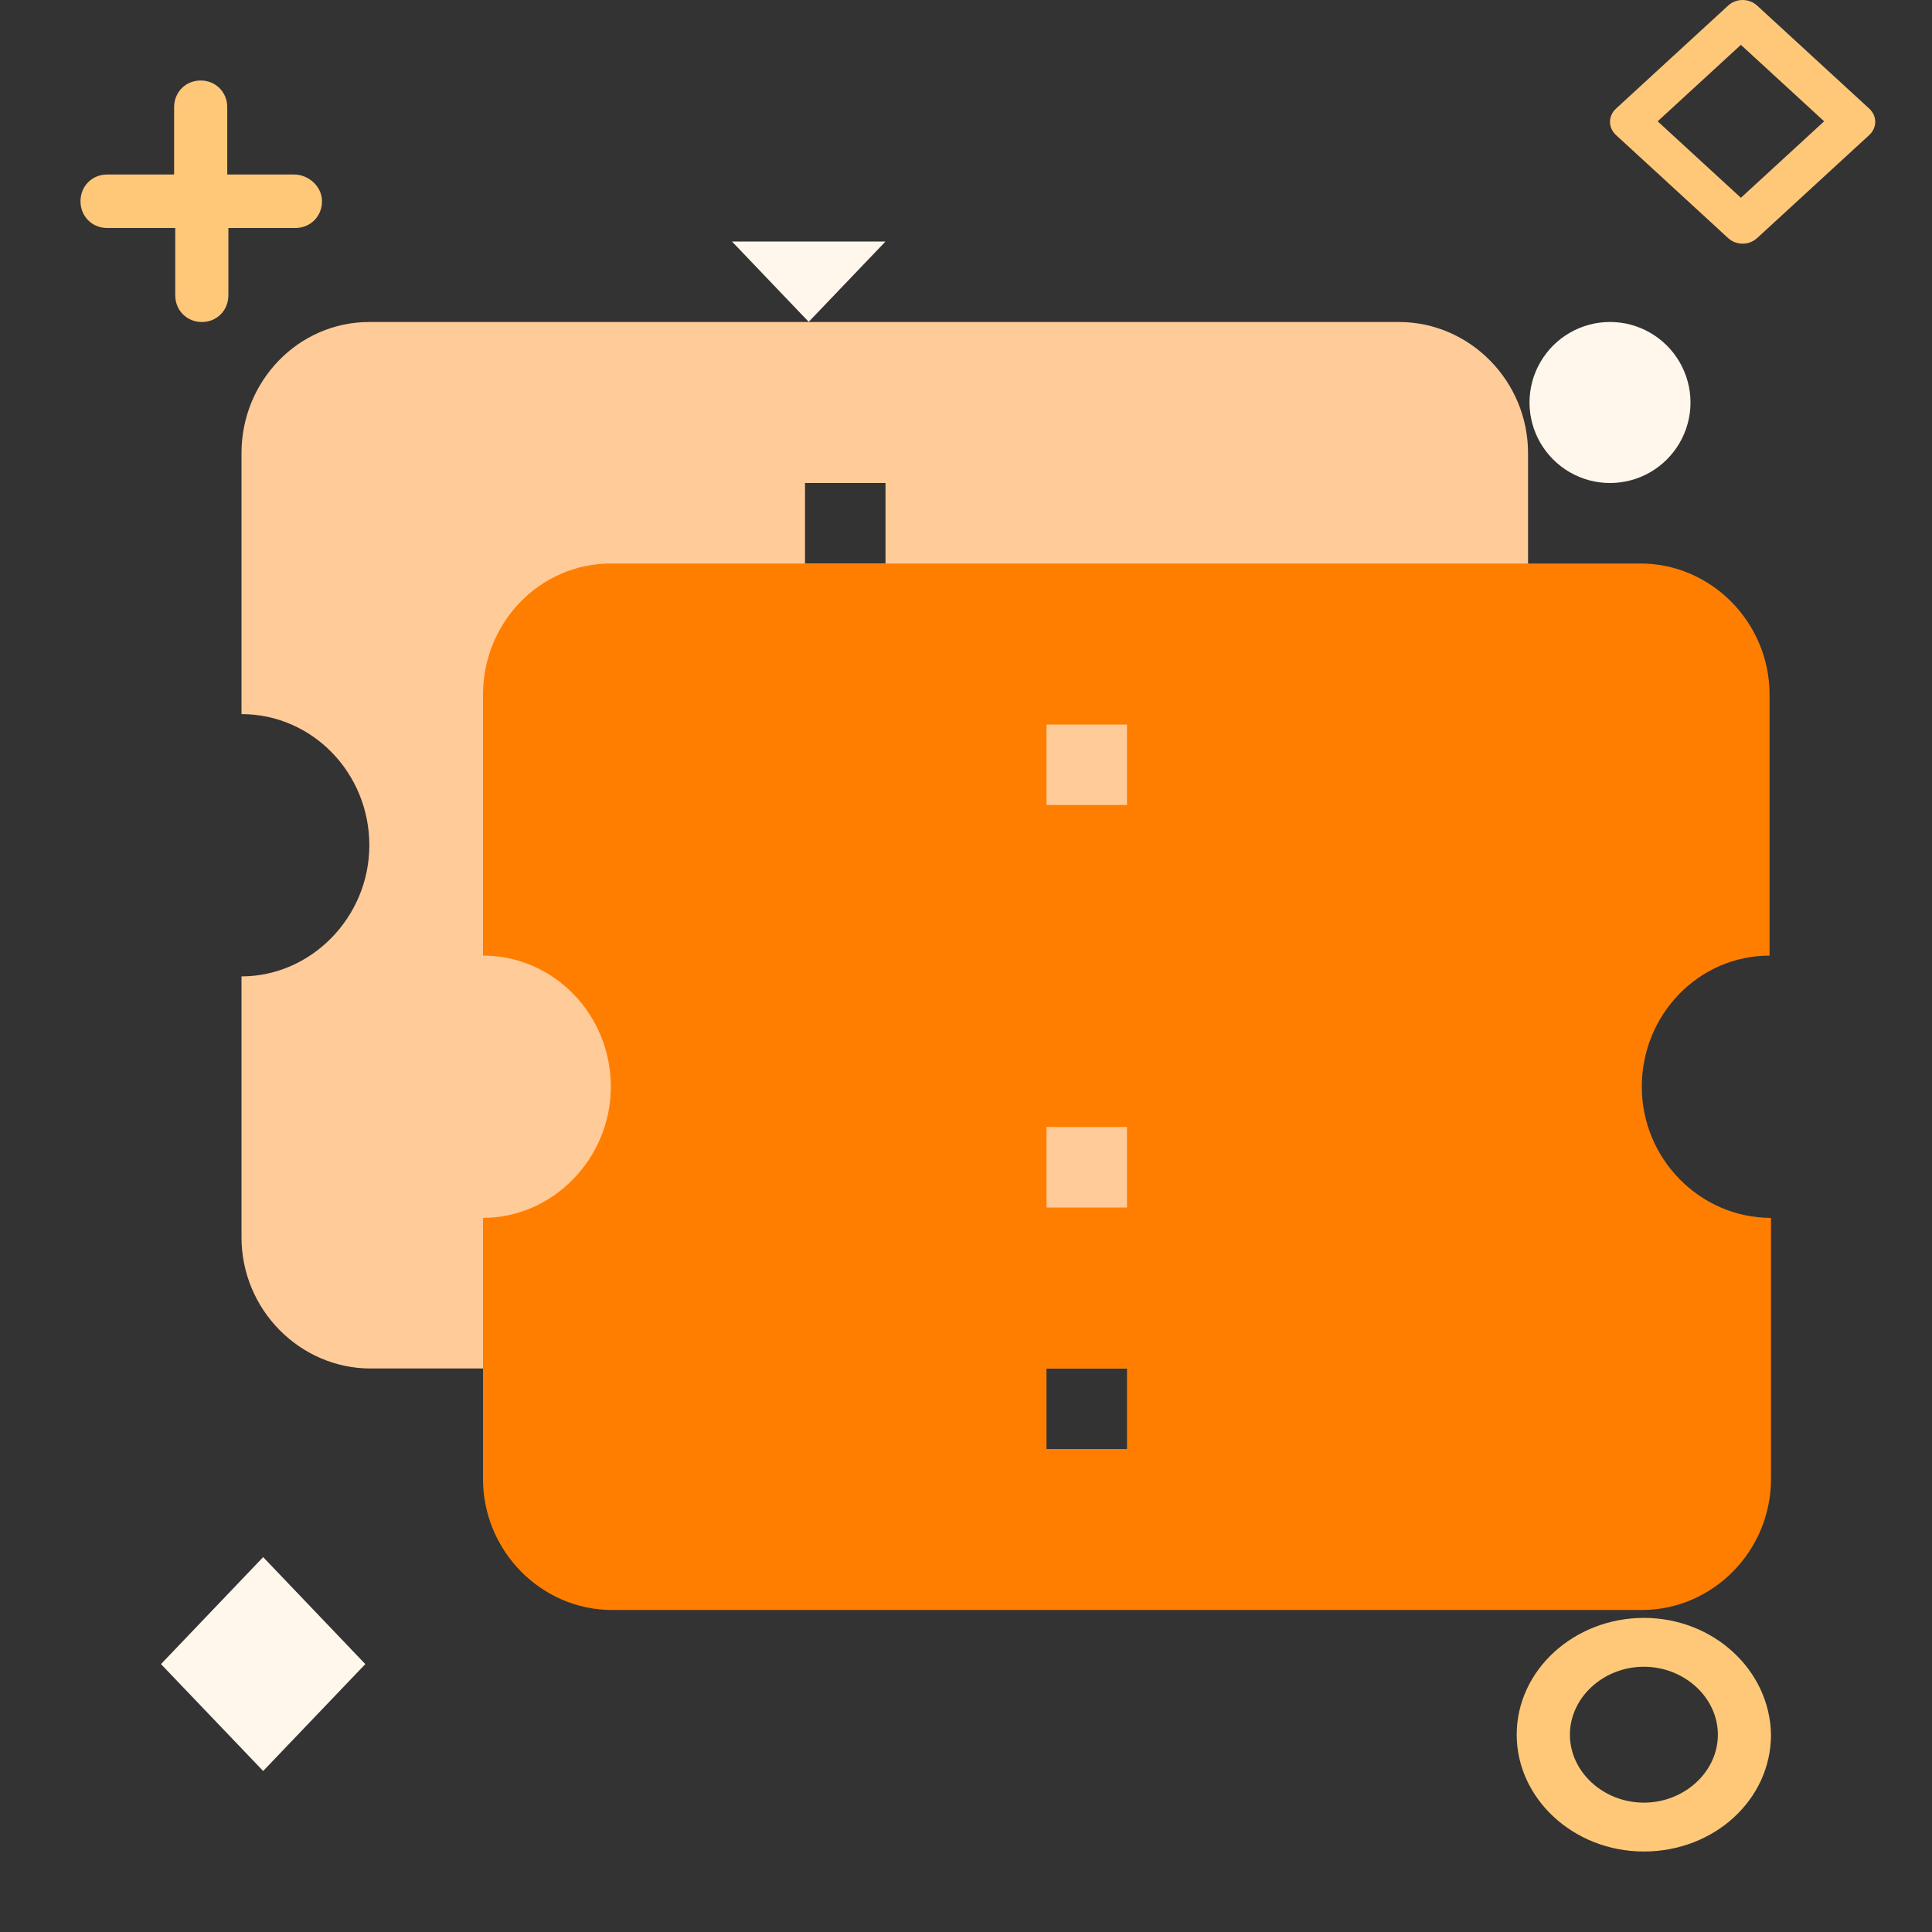 <?xml version="1.0" encoding="UTF-8"?>
<svg width="24" height="24" viewBox="0 0 24 24" version="1.1" xmlns="http://www.w3.org/2000/svg" xmlns:xlink="http://www.w3.org/1999/xlink">
    <rect x="0" y="0" width="24" height="24" fill="#333333" stroke="none"/>
    <title>order</title>
    <g id="order" stroke="none" stroke-width="1" fill="none" fill-rule="evenodd">
        <path d="M18.982,8.888 L18.982,5.629 C18.982,4.734 18.259,4 17.377,4 L4.588,4 C3.706,4 3,4.734 3,5.629 L3,8.871 C3.882,8.871 4.588,9.605 4.588,10.5 C4.588,11.395 3.864,12.129 3,12.129 L3,15.371 C3,16.266 3.723,17 4.605,17 L17.395,17 C18.277,17 19,16.266 19,15.371 L19,12.129 C18.118,12.129 17.395,11.395 17.395,10.5 C17.377,9.605 18.1,8.888 18.982,8.888 L18.982,8.888 Z M11,15 L10,15 L10,14 L11,14 L11,15 Z M11,10 L10,10 L10,9 L11,9 L11,10 Z M11,7 L10,7 L10,6 L11,6 L11,7 Z" id="形状" fill="#FFCB99" fill-rule="nonzero"></path>
        <path d="M21.982,11.871 L21.982,8.629 C21.982,7.734 21.259,7 20.377,7 L7.588,7 C6.706,7 6,7.734 6,8.629 L6,11.871 C6.882,11.871 7.588,12.605 7.588,13.5 C7.588,14.395 6.864,15.129 6,15.129 L6,18.371 C6,19.266 6.723,20 7.605,20 L20.395,20 C21.277,20 22,19.266 22,18.371 L22,15.129 C21.118,15.129 20.395,14.395 20.395,13.5 C20.395,12.605 21.1,11.871 21.982,11.871 Z M14,18 L13,18 L13,17 L14,17 L14,18 Z M14,15 L13,15 L13,14 L14,14 L14,15 Z M14,10 L13,10 L13,9 L14,9 L14,10 Z" id="形状" fill="#FF7E00" fill-rule="nonzero"></path>
        <path d="M3.656,2.168 L2.823,2.168 L2.823,1.332 C2.823,1.144 2.679,1 2.493,1 C2.306,1 2.163,1.144 2.163,1.332 L2.163,2.168 L1.33,2.168 C1.144,2.168 1,2.312 1,2.5 C1,2.688 1.144,2.832 1.33,2.832 L2.177,2.832 L2.177,3.668 C2.177,3.856 2.321,4 2.507,4 C2.694,4 2.837,3.856 2.837,3.668 L2.837,2.832 L3.67,2.832 C3.856,2.832 4,2.688 4,2.5 C4,2.312 3.828,2.168 3.656,2.168 L3.656,2.168 Z" id="路径" fill="#FFC879" fill-rule="nonzero"></path>
        <polygon id="形状" fill="#FFF7EC" fill-rule="nonzero" points="2 20.672 3.269 19.343 4.538 20.672 3.269 22"></polygon>
        <path d="M19,5 C19,5.357 19.191,5.687 19.5,5.866 C19.809,6.045 20.191,6.045 20.5,5.866 C20.809,5.687 21,5.357 21,5 C21,4.643 20.809,4.313 20.5,4.134 C20.191,3.955 19.809,3.955 19.5,4.134 C19.191,4.313 19,4.643 19,5 L19,5 Z" id="路径" fill="#FFF7EC" fill-rule="nonzero"></path>
        <path d="M23.22,1.349 L21.827,0.069 C21.726,-0.023 21.569,-0.023 21.468,0.069 L20.075,1.349 C19.975,1.441 19.975,1.586 20.075,1.678 L21.468,2.958 C21.569,3.05 21.726,3.05 21.827,2.958 L23.22,1.678 C23.32,1.586 23.32,1.441 23.22,1.349 Z M21.626,2.457 L20.592,1.507 L21.626,0.557 L22.66,1.507 L21.626,2.457 Z M20.421,20.098 C19.559,20.098 18.841,20.744 18.841,21.549 C18.841,22.34 19.545,23 20.421,23 C21.296,23 22,22.354 22,21.549 C21.986,20.744 21.282,20.098 20.421,20.098 Z M20.421,22.393 C19.918,22.393 19.502,22.011 19.502,21.549 C19.502,21.087 19.918,20.705 20.421,20.705 C20.923,20.705 21.34,21.087 21.34,21.549 C21.34,22.011 20.923,22.393 20.421,22.393 Z" id="形状" fill="#FFC879" fill-rule="nonzero"></path>
        <polygon id="路径" fill="#FFF7EC" fill-rule="nonzero" points="10.046 3.998 11 3 9.093 3"></polygon>
    </g>
</svg>